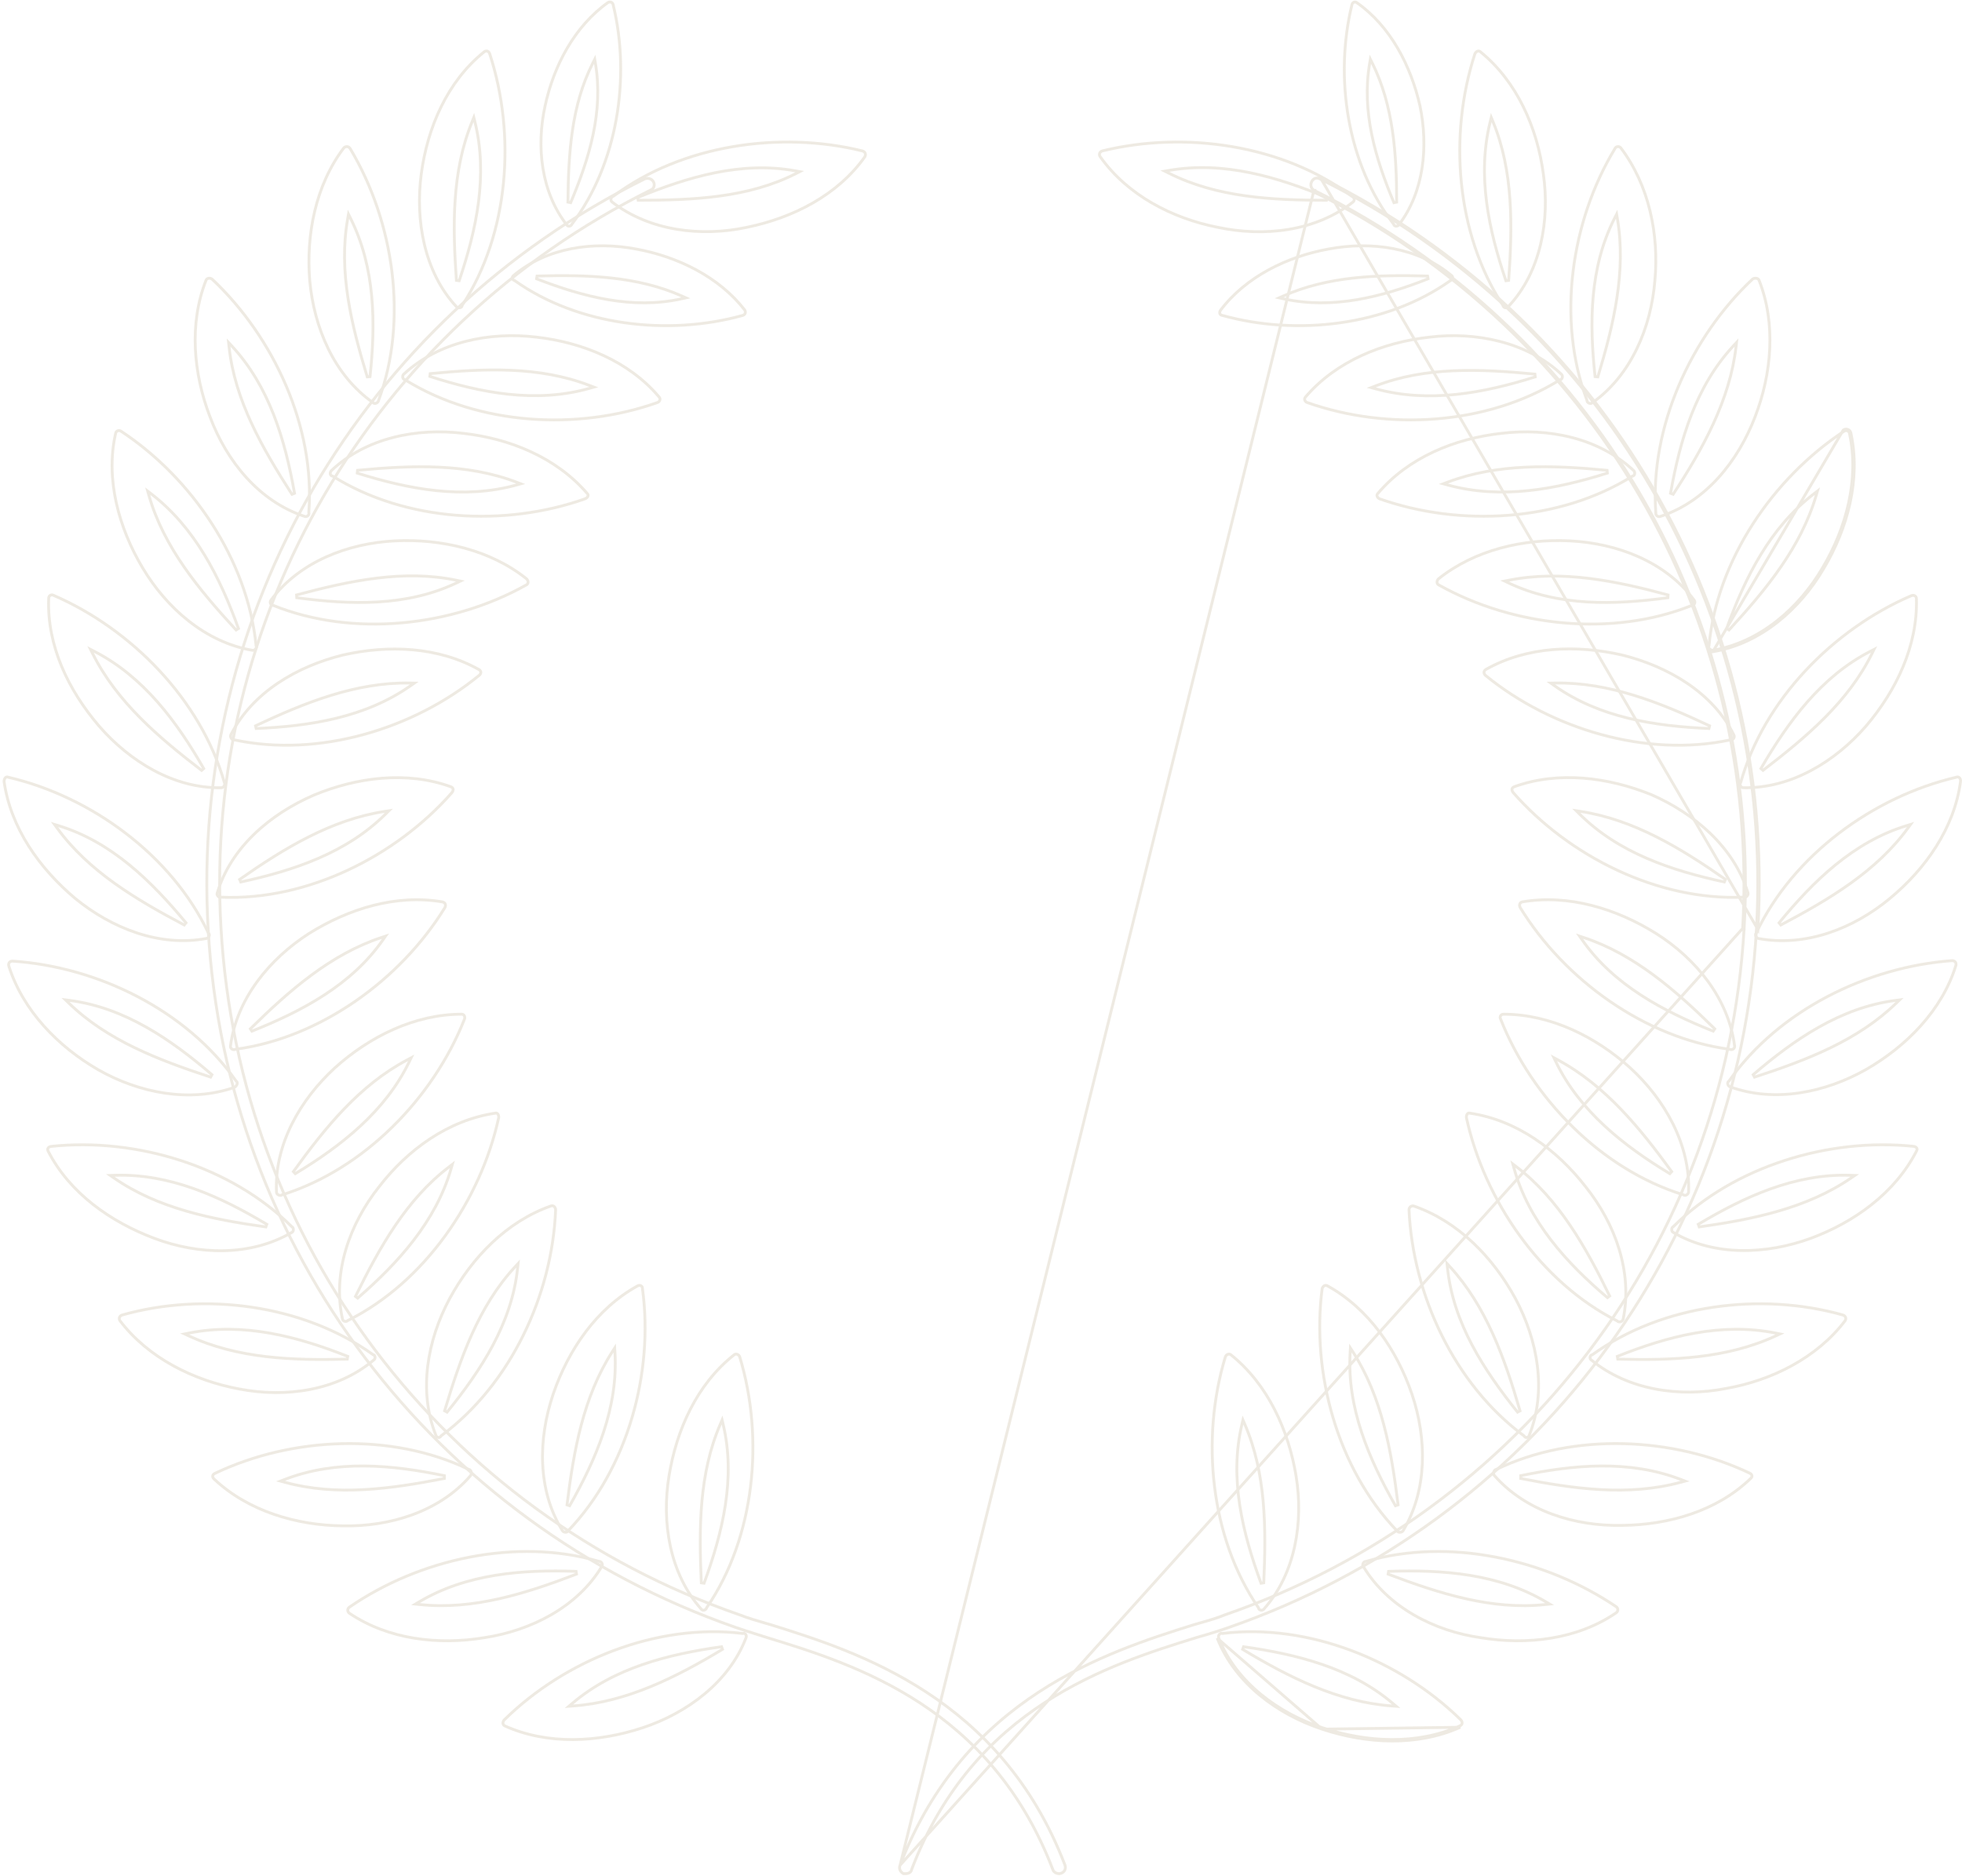 <svg width="689" height="659" viewBox="0 0 689 659" fill="none" xmlns="http://www.w3.org/2000/svg">
<g opacity="0.2">
<path d="M369.767 656.809L369.763 656.798L369.759 656.789C347.999 599.797 300.604 584.762 269.597 575.275C268.428 574.901 267.287 574.541 266.176 574.191C263.323 573.291 260.674 572.456 258.281 571.62C152.296 534.574 79.423 438.39 73.1 326.425L73.1 326.424C66.612 215.464 126.997 112.145 226.479 62.801C227.606 62.392 228.969 62.835 229.5 63.897C230.062 65.019 229.605 66.325 228.605 66.699L228.581 66.708L228.558 66.72C130.539 115.403 71.257 217.108 77.603 325.982C83.948 436.518 155.414 531.052 259.775 567.235C262.662 568.387 265.797 569.292 269.148 570.259C269.695 570.418 270.248 570.577 270.807 570.74C301.142 580.226 351.412 596.146 373.988 655.138C374.403 656.394 373.846 657.587 372.635 657.99L372.601 658.001L372.569 658.017C372.35 658.127 372.121 658.131 371.959 658.131C370.94 658.131 370.013 657.545 369.767 656.809Z" stroke="#AC966D"/>
<path d="M215.311 68.966L215.367 68.943L215.415 68.907C239.445 50.87 273.955 45.89 302.835 53.016C303.356 53.146 303.68 53.458 303.825 53.819C303.969 54.179 303.953 54.635 303.699 55.091C294.126 68.59 278.431 76.523 262.351 79.833L262.346 79.834C246.283 83.306 228.115 81.146 214.928 70.946C214.267 70.388 214.437 69.341 215.311 68.966ZM279.513 60.964L280.83 60.294L279.377 60.027C260.226 56.505 241.444 62.213 223.926 69.375L224.115 70.338C243.28 70.338 262.727 69.512 279.513 60.964Z" stroke="#AC966D"/>
<path d="M191.43 37.156L191.431 37.152C194.411 23.268 201.684 9.263 213.533 0.866C213.916 0.685 214.302 0.669 214.607 0.78C214.907 0.889 215.169 1.133 215.294 1.562C221.594 27.229 216.775 57.687 200.878 78.684L200.841 78.733L200.817 78.789C200.647 79.185 200.314 79.382 199.964 79.426C199.586 79.473 199.288 79.334 199.176 79.185L199.176 79.185L199.169 79.175C189.955 67.512 188.285 51.371 191.43 37.156ZM199.443 70.993L200.404 71.191C206.913 55.695 211.962 39.274 209.103 22.319L208.851 20.821L208.164 22.176C200.606 37.102 199.61 54.017 199.443 70.993Z" stroke="#AC966D"/>
<path d="M171.965 18.874L171.968 18.883L171.97 18.892C181.265 47.397 178.765 82.017 162.359 107.166L162.296 107.263L162.282 107.378C162.233 107.769 161.953 108.015 161.524 108.092C161.078 108.171 160.588 108.036 160.303 107.757C148.945 95.588 145.785 77.291 147.939 61.074C150.095 44.849 157.054 28.675 169.926 18.294L169.932 18.289L169.937 18.285C170.395 17.892 170.834 17.858 171.172 17.98C171.529 18.108 171.839 18.433 171.965 18.874ZM160.279 98.488L161.252 98.612C167.26 80.782 171.466 61.696 166.764 42.748L166.396 41.264L165.816 42.678C158.601 60.27 158.946 79.513 160.279 98.488Z" stroke="#AC966D"/>
<path d="M123.009 52.266L123.009 52.266L123.014 52.274C138.282 77.793 143.415 112.417 132.975 140.546L132.956 140.597L132.949 140.65C132.895 141.022 132.582 141.399 132.151 141.598C131.719 141.797 131.345 141.746 131.13 141.531L131.099 141.501L131.064 141.476C117.222 131.769 110.265 114.956 108.773 98.572C107.449 82.535 110.76 65.052 120.804 51.869C121.195 51.56 121.62 51.456 121.992 51.513C122.372 51.572 122.745 51.805 123.009 52.266ZM128.965 132.378L129.94 132.286C131.944 113.619 131.789 94.029 123.056 76.591L122.382 75.244L122.117 76.726C118.76 95.495 123.464 114.237 128.965 132.378Z" stroke="#AC966D"/>
<path d="M73.74 146.388L73.74 146.387L73.738 146.382C67.939 131.326 66.296 113.664 72.394 98.34C72.72 97.719 73.639 97.503 74.462 98.029C96.187 118.414 110.762 150.208 108.443 179.974L108.436 180.064L108.461 180.151C108.562 180.504 108.42 180.895 108.095 181.173C107.773 181.448 107.347 181.545 106.971 181.384L106.951 181.375L106.931 181.369C90.951 176.105 79.54 161.939 73.74 146.388ZM102.52 173.626L103.433 173.269C100.095 154.439 94.574 135.68 81.305 121.425L80.283 120.327L80.442 121.818C82.456 140.753 92.187 157.485 102.52 173.626Z" stroke="#AC966D"/>
<path d="M223.353 87.472L223.357 87.472C237.928 90.118 252.459 97.217 261.532 108.893C261.785 109.352 261.793 109.765 261.671 110.076C261.547 110.394 261.263 110.668 260.814 110.797C234.601 118.085 203.092 114.431 180.732 98.555L180.662 98.506L180.58 98.482C180.203 98.375 179.991 98.089 179.936 97.757C179.878 97.413 179.998 97.063 180.255 96.857L180.255 96.858L180.266 96.848C192.117 86.823 208.616 84.661 223.353 87.472ZM188.596 96.965L188.43 97.931C204.787 104.264 222.072 108.804 239.39 104.943L240.865 104.614L239.485 103.998C223.705 96.959 206.102 96.466 188.596 96.965Z" stroke="#AC966D"/>
<path d="M230.814 141.411L230.799 141.415L230.784 141.42C202.739 151.361 168.064 149.365 142.373 133.478L142.284 133.423L142.181 133.408C141.861 133.363 141.563 133.071 141.449 132.617C141.338 132.171 141.447 131.722 141.763 131.458L141.774 131.45L141.784 131.44C153.98 120.086 171.817 116.438 188.388 118.423L188.391 118.424C204.475 120.245 220.841 126.863 231.402 139.385L231.416 139.401L231.431 139.416C231.784 139.769 231.838 140.188 231.708 140.563C231.571 140.956 231.234 141.291 230.814 141.411ZM151.063 131.242L150.957 132.215C168.988 138.05 188.273 141.748 207.086 136.381L208.521 135.972L207.129 135.434C189.341 128.564 170.067 129.411 151.063 131.242Z" stroke="#AC966D"/>
<path d="M206.23 173.35L206.243 173.364L206.256 173.378C206.524 173.645 206.578 173.975 206.454 174.304C206.325 174.647 205.989 175.01 205.438 175.217C177.392 185.157 142.554 183.324 116.867 167.274L116.778 167.218L116.673 167.203C116.323 167.154 116.09 166.915 116.005 166.562C115.919 166.206 115.999 165.753 116.303 165.376C128.495 153.713 146.482 150.234 162.712 152.218L162.717 152.219C178.966 154.04 195.335 160.658 206.23 173.35ZM125.556 165.204L125.453 166.178C143.48 171.845 162.764 175.543 181.409 170.344L182.865 169.937L181.454 169.395C164.001 162.693 144.729 163.373 125.556 165.204Z" stroke="#AC966D"/>
<path d="M42.488 151.457L42.49 151.458C67.384 167.863 86.955 196.693 89.938 226.812L89.948 226.904L89.989 226.986C90.118 227.244 90.06 227.611 89.765 227.955C89.474 228.294 89.052 228.482 88.679 228.432C72.202 225.632 58.479 213.607 50.029 199.38L50.029 199.38C41.736 185.47 36.956 168.295 40.586 152.316L40.592 152.292L40.595 152.267C40.708 151.366 41.745 150.962 42.488 151.457ZM82.901 221.276L83.739 220.768C77.229 202.767 68.521 185.349 53.071 173.444L51.87 172.518L52.285 173.977C57.488 192.242 69.9 207.13 82.901 221.276Z" stroke="#AC966D"/>
<path d="M184.754 205.508L184.73 205.518L184.707 205.531C158.654 220.111 123.976 223.913 95.963 212.659L95.873 212.623H95.777C95.458 212.623 95.15 212.395 94.993 211.987C94.838 211.584 94.88 211.117 95.16 210.781L95.169 210.77L95.178 210.759C105.228 197.269 122.233 190.818 138.639 189.991L138.639 189.991C154.878 189.164 172.237 193.135 184.949 203.344C185.336 203.741 185.477 204.209 185.433 204.601C185.39 204.993 185.164 205.332 184.754 205.508ZM104.148 208.979L104.212 209.958C123.065 212.457 142.691 213.141 160.33 204.755L161.671 204.117L160.218 203.814C141.756 199.959 122.817 203.986 104.148 208.979Z" stroke="#AC966D"/>
<path d="M18.708 209.075L18.72 209.081L18.733 209.086C46.285 221.018 70.502 245.874 78.789 274.834L78.802 274.879L78.823 274.921C78.978 275.23 78.944 275.672 78.713 276.067C78.484 276.46 78.127 276.693 77.77 276.693L77.76 276.693C61.123 277.022 45.586 267.477 34.812 255.066C24.029 242.478 16.438 226.787 17.098 210.145L17.098 210.135V210.125C17.098 209.192 18.017 208.729 18.708 209.075ZM70.798 270.6L71.536 269.955C62.189 253.622 50.461 237.707 33.161 228.819L31.801 228.12L32.486 229.488C41.042 246.574 55.628 258.949 70.798 270.6Z" stroke="#AC966D"/>
<path d="M82.381 259.903L82.294 259.884L82.206 259.897C81.868 259.945 81.495 259.757 81.234 259.365C80.977 258.981 80.9 258.5 81.063 258.106C88.644 243.149 104.315 234.063 120.395 230.09C136.315 226.448 153.844 227.123 168.203 235.198C168.653 235.454 168.833 235.805 168.846 236.135C168.86 236.475 168.698 236.874 168.298 237.206C145.23 256.096 111.879 266.19 82.381 259.903ZM89.731 254.947L89.966 255.898C108.825 255.065 128.281 252.065 144.236 240.83L145.488 239.948L143.957 239.921C124.997 239.586 107.07 246.79 89.731 254.947Z" stroke="#AC966D"/>
<path d="M2.901 273.003L2.941 273.02L2.984 273.03C32.024 279.823 60.224 300.372 73.151 327.676L73.189 327.755L73.25 327.816C73.511 328.077 73.576 328.448 73.445 328.811C73.316 329.172 72.992 329.508 72.495 329.637C56.025 332.755 39.177 326.016 26.419 315.594C13.821 305.001 3.751 290.805 1.431 274.506C1.438 273.877 1.652 273.41 1.92 273.156C2.173 272.917 2.503 272.832 2.901 273.003ZM64.702 324.909L65.32 324.147C53.141 309.487 39.227 295.742 20.578 290.038L19.149 289.601L20.028 290.81C31.103 306.057 47.7 315.921 64.702 324.909Z" stroke="#AC966D"/>
<path d="M76.248 313.805L76.251 313.797L76.253 313.789C81.03 297.673 94.885 285.948 110.139 279.325C125.23 273.034 142.761 270.737 158.275 276.339C158.822 276.544 159.043 276.846 159.104 277.136C159.169 277.448 159.078 277.881 158.721 278.388C139.135 300.75 107.781 316.468 77.629 315.145L77.537 315.141L77.45 315.17C77.212 315.249 76.866 315.147 76.562 314.81C76.26 314.475 76.158 314.075 76.248 313.805ZM84.154 308.911L84.547 309.809C103.072 305.81 121.692 299.627 135.465 285.876L136.546 284.797L135.037 285.027C116.412 287.875 99.829 297.922 84.154 308.911Z" stroke="#AC966D"/>
<path d="M82.866 379.656L82.92 379.733L82.998 379.785C83.267 379.964 83.382 380.296 83.269 380.746C83.159 381.187 82.84 381.642 82.397 381.909C66.582 387.483 48.754 383.871 34.52 375.773C20.432 367.665 8.039 354.944 3.083 339.292C2.954 338.761 3.064 338.35 3.284 338.076C3.505 337.8 3.887 337.602 4.42 337.598C34.289 339.591 65.467 354.84 82.866 379.656ZM73.951 378.346L74.433 377.492C60.082 365.162 43.821 353.93 24.502 351.414L23.012 351.22L24.088 352.268C37.68 365.504 55.784 372.356 73.951 378.346Z" stroke="#AC966D"/>
<path d="M80.933 367.468L80.933 367.468L80.934 367.462C83.076 350.845 94.621 336.814 108.541 327.879C122.305 319.27 139.009 314 155.347 316.797C155.95 316.933 156.25 317.246 156.37 317.578C156.496 317.929 156.455 318.397 156.181 318.88C140.58 344.229 112.37 364.595 82.705 368.566L82.638 368.575L82.575 368.602C82.175 368.773 81.735 368.694 81.398 368.449C81.059 368.203 80.881 367.833 80.933 367.468ZM87.921 361.383L88.457 362.204C105.979 355.206 123.431 346.008 134.52 330.072L135.375 328.843L133.953 329.311C116.165 335.176 101.593 347.899 87.921 361.383Z" stroke="#AC966D"/>
<path d="M102.546 432.859L102.531 432.866L102.517 432.874C87.85 441.431 69.68 440.79 54.274 435.001C38.851 429.206 24.476 419.126 16.882 404.303C16.694 403.855 16.747 403.5 16.91 403.248C17.081 402.985 17.43 402.752 17.986 402.682C47.857 399.535 81.202 409.649 102.416 430.831L102.473 430.888L102.546 430.924C102.818 431.06 103.019 431.423 103.019 431.891C103.019 432.36 102.818 432.723 102.546 432.859ZM93.366 430.972L93.691 430.047C77.504 420.383 59.731 412.165 40.247 412.836L38.743 412.887L39.979 413.746C55.419 424.47 74.359 428.308 93.366 430.972Z" stroke="#AC966D"/>
<path d="M97.102 418.821V418.808L97.101 418.796C96.277 402.02 105.506 386.178 117.606 375.089C129.71 364.163 145.597 356.247 162.107 356.247C162.58 356.247 162.876 356.47 163.043 356.777C163.221 357.103 163.257 357.535 163.137 357.907C152.181 385.738 127.788 410.74 99.12 419.675L99.051 419.696L98.991 419.736C98.683 419.941 98.216 419.942 97.783 419.725C97.347 419.508 97.102 419.152 97.102 418.821ZM103.03 411.538L103.694 412.259C119.72 402.591 135.324 390.38 143.723 372.939L144.382 371.569L143.038 372.28C126.259 381.159 114.2 396.057 103.03 411.538Z" stroke="#AC966D"/>
<path d="M84.027 487.895L84.023 487.895C67.945 484.916 52.071 476.978 42.165 463.959C41.849 463.515 41.833 463.072 41.976 462.714C42.125 462.343 42.459 462.033 42.899 461.907C71.607 453.789 106.282 458.104 130.978 475.812L131.073 475.88L131.187 475.899C131.38 475.931 131.623 476.164 131.692 476.623C131.756 477.061 131.615 477.46 131.326 477.652L131.302 477.668L131.28 477.686C118.428 488.544 100.262 491.038 84.027 487.895ZM121.948 477.403L122.119 476.438C104.425 469.438 85.478 464.402 66.332 468.258L64.839 468.559L66.22 469.202C83.502 477.243 102.773 477.902 121.948 477.403Z" stroke="#AC966D"/>
<path d="M173.856 391.018L173.888 391.013L173.919 391.004C174.289 390.899 174.588 391.019 174.808 391.294C175.041 391.584 175.185 392.059 175.122 392.604C168.809 421.596 149.06 450.403 122.221 463.801L122.148 463.837L122.091 463.895C121.835 464.15 121.417 464.229 121.008 464.103C120.599 463.978 120.321 463.688 120.272 463.346L120.27 463.327L120.266 463.309C116.641 446.857 122.898 429.7 133.17 416.797L133.17 416.797L133.174 416.79C143.12 403.881 157.349 393.49 173.856 391.018ZM124.829 455.374L125.606 455.972C139.795 443.638 153.053 429.081 158.428 410.466L158.847 409.012L157.644 409.93C142.708 421.324 133.331 438.064 124.829 455.374Z" stroke="#AC966D"/>
<path d="M75.614 517.469L75.634 517.461L75.653 517.452C102.537 504.694 137.38 503.046 164.563 516.12L164.632 516.153L164.709 516.164C165.026 516.209 165.329 516.498 165.464 516.988C165.597 517.469 165.518 517.996 165.231 518.342C154.357 531.006 136.857 536.303 120.452 535.972L120.447 535.972C104.202 535.806 87.171 530.841 75.121 519.471C74.726 519.075 74.639 518.667 74.716 518.345C74.795 518.017 75.071 517.672 75.614 517.469ZM156.041 519.322L156.047 518.342C137.521 514.509 118.067 512.653 99.926 519.696L98.516 520.244L99.975 520.645C118.266 525.671 137.204 522.984 156.041 519.322Z" stroke="#AC966D"/>
<path d="M193.448 423.621L193.448 423.621L193.457 423.617C193.94 423.436 194.329 423.555 194.615 423.812C194.918 424.084 195.113 424.524 195.116 424.97C193.951 454.792 179.343 486.258 154.982 504.294L154.897 504.356L154.845 504.447C154.625 504.831 154.256 504.964 153.897 504.909C153.523 504.851 153.199 504.597 153.093 504.225L153.086 504.2L153.076 504.177C146.815 488.547 150.097 470.732 157.886 456.171C165.68 441.767 177.93 429.06 193.448 423.621ZM156.134 495.565L157.001 496.023C169.015 481.196 179.763 464.791 181.779 445.334L181.933 443.847L180.915 444.943C167.993 458.85 161.633 477.261 156.134 495.565Z" stroke="#AC966D"/>
<path d="M122.718 564.517L122.718 564.517L122.724 564.513C147.29 547.609 181.306 539.999 210.308 548.438L210.377 548.458H210.448C210.807 548.458 211.158 548.692 211.363 549.07C211.567 549.445 211.573 549.865 211.366 550.176L211.359 550.187L211.352 550.197C202.785 564.509 186.442 572.774 170.037 575.256L170.037 575.256L170.03 575.257C153.95 577.905 136.424 575.911 122.726 566.685C121.87 566.07 121.99 565.001 122.718 564.517ZM202.459 552.918L202.298 551.951C183.438 551.285 163.816 552.778 147.187 562.672L145.898 563.44L147.39 563.599C166.187 565.61 184.621 559.743 202.459 552.918Z" stroke="#AC966D"/>
<path d="M225.617 452.598V452.631L225.621 452.665C229.604 482.157 220.47 515.782 199.587 537.627L199.535 537.681L199.501 537.748C199.358 538.033 199.024 538.221 198.594 538.221C198.169 538.221 197.76 538.033 197.534 537.701C188.643 523.391 188.952 505.423 194.254 489.704C199.561 474.141 209.497 459.615 223.858 451.704L223.858 451.704L223.864 451.701C224.311 451.446 224.756 451.461 225.073 451.627C225.383 451.788 225.617 452.114 225.617 452.598ZM199.118 528.592L200.05 528.899C209.396 512.402 217.124 494.489 215.948 475.035L215.856 473.508L215.029 474.794C204.794 490.708 201.452 509.616 199.118 528.592Z" stroke="#AC966D"/>
<path d="M177.322 606.256L177.322 606.256L177.314 606.252C176.904 606.077 176.678 605.737 176.635 605.346C176.59 604.948 176.735 604.472 177.136 604.071C198.379 583.193 230.734 570.117 260.73 573.757L260.831 573.769L260.928 573.742C261.278 573.642 261.619 573.78 261.852 574.084C262.086 574.392 262.17 574.826 261.998 575.227L261.994 575.237L261.99 575.247C256.06 590.871 241.208 601.773 225.631 606.902C210.04 612.036 192.342 613.012 177.322 606.256ZM253.714 579.348L253.386 578.424C234.697 581.09 215.742 585.765 200.962 598.343L199.801 599.331L201.321 599.222C220.115 597.882 237.369 589.173 253.714 579.348Z" stroke="#AC966D"/>
<path d="M259.8 476.705L259.8 476.705L259.802 476.712C268.433 505.215 265.103 540.002 248.201 564.655L248.155 564.722L248.133 564.8C248.022 565.186 247.681 565.483 247.276 565.573C246.889 565.658 246.475 565.549 246.186 565.146L246.171 565.125L246.155 565.106C235.117 552.604 232.288 534.633 234.939 518.42C237.592 502.196 244.712 486.192 257.906 475.809C258.554 475.393 259.538 475.787 259.8 476.705ZM246.28 555.972L247.25 556.122C253.758 538.293 258.469 519.204 253.933 500.249L253.584 498.791L252.988 500.167C245.437 517.591 245.447 536.835 246.28 555.972Z" stroke="#AC966D"/>
<path d="M316.087 655.159L316.081 655.171C315.567 656.325 316.149 657.528 317.247 658.129H317.248H317.25H317.252H317.254H317.256H317.258H317.261H317.263H317.265H317.267H317.269H317.271H317.274H317.276H317.278H317.28H317.282H317.284H317.287H317.289H317.291H317.293H317.295H317.298H317.3H317.302H317.304H317.306H317.309H317.311H317.313H317.315H317.317H317.32H317.322H317.324H317.326H317.328H317.331H317.333H317.335H317.337H317.34H317.342H317.344H317.346H317.348H317.351H317.353H317.355H317.357H317.36H317.362H317.364H317.366H317.369H317.371H317.373H317.375H317.378H317.38H317.382H317.384H317.387H317.389H317.391H317.393H317.396H317.398H317.4H317.402H317.405H317.407H317.409H317.411H317.414H317.416H317.418H317.421H317.423H317.425H317.427H317.43H317.432H317.434H317.436H317.439H317.441H317.443H317.445H317.448H317.45H317.452H317.455H317.457H317.459H317.461H317.464H317.466H317.468H317.471H317.473H317.475H317.477H317.48H317.482H317.484H317.486H317.489H317.491H317.493H317.496H317.498H317.5H317.502H317.505H317.507H317.509H317.512H317.514H317.516H317.518H317.521H317.523H317.525H317.527H317.53H317.532H317.534H317.537H317.539H317.541H317.543H317.546H317.548H317.55H317.553H317.555H317.557H317.559H317.562H317.564H317.566H317.568H317.571H317.573H317.575H317.577H317.58H317.582H317.584H317.587H317.589H317.591H317.593H317.596H317.598H317.6H317.602H317.605H317.607H317.609H317.611H317.614H317.616H317.618H317.62H317.623H317.625H317.627H317.629H317.632H317.634H317.636H317.638H317.64H317.643H317.645H317.647H317.649H317.652H317.654H317.656H317.658H317.66H317.663H317.665H317.667H317.669H317.672H317.674H317.676H317.678H317.68H317.683H317.685H317.687H317.689H317.691H317.694H317.696H317.698H317.7H317.702H317.705H317.707H317.709H317.711H317.713H317.715H317.718H317.72H317.722H317.724H317.726H317.728H317.731H317.733H317.735H317.737H317.739H317.741H317.743H317.746H317.748H317.75H317.752H317.754H317.756H317.758H317.76H317.763H317.765H317.767H317.769H317.771H317.773H317.775H317.777H317.779H317.782H317.784H317.786H317.788H317.79H317.792H317.794H317.796H317.798H317.8H317.802H317.804H317.806H317.808H317.811H317.813H317.815H317.817H317.819H317.821H317.823H317.825H317.827H317.829H317.831H317.833H317.835H317.837H317.839H317.841H317.843H317.845H317.847H317.849H317.851H317.853H317.855H317.857H317.859H317.861H317.863H317.865H317.867H317.868H317.87H317.872H317.874H317.876H317.878H317.88H317.882H317.884H317.886H317.888H317.89H317.892H317.893H317.895H317.897H317.899H317.901H317.903H317.905H317.907H317.908H317.91H317.912H317.914H317.916H317.918H317.92H317.921H317.923H317.925H317.927H317.929H317.931H317.932H317.934H317.936H317.938H317.939H317.941H317.943H317.945H317.947H317.948H317.95H317.952H317.954H317.955H317.957H317.959H317.961H317.962H317.964H317.966H317.967H317.969H317.971H317.973H317.974H317.976H317.978H317.979H317.981H317.983H317.984H317.986H317.988H317.989H317.991H317.992H317.994H317.996H317.997H317.999H318.001H318.002H318.004H318.005H318.007H318.008H318.01H318.012H318.013H318.015H318.016H318.018H318.019H318.021H318.022H318.024H318.025H318.027H318.028H318.03H318.031H318.033H318.034H318.036H318.037H318.039H318.04H318.042H318.043H318.045H318.046H318.047H318.049H318.05H318.052H318.053H318.054H318.056H318.057H318.059H318.06H318.061H318.063H318.064H318.065H318.067H318.068H318.069H318.071H318.072H318.073H318.074H318.076H318.077H318.078H318.08H318.081H318.082H318.083H318.085H318.086H318.087H318.088H318.089H318.091H318.092H318.093H318.094H318.095H318.097H318.098H318.099H318.1H318.101H318.102H318.103H318.105H318.106H318.107H318.108H318.109H318.11H318.111H318.112H318.113H318.114H318.115H318.116H318.118H318.119H318.12H318.121H318.122H318.123H318.124H318.125C319.152 658.129 320.012 657.551 320.13 656.727L320.138 656.672L320.158 656.62C341.919 599.628 389.315 584.759 420.485 575.107L420.498 575.103C424.655 573.941 428.312 572.779 431.636 571.617L431.8 572.089L431.636 571.617C537.788 534.572 610.494 438.388 616.816 326.422L616.817 326.421C623.305 215.453 563.077 112.126 463.415 62.787L463.413 62.786C462.861 62.511 462.295 62.484 461.808 62.663C461.322 62.841 460.877 63.236 460.593 63.874L460.588 63.884L460.583 63.894C460.033 64.994 460.455 66.349 461.525 66.884M316.087 655.159L461.303 67.332M316.087 655.159L316.091 655.146C338.666 596.145 388.941 580.224 419.111 570.737C419.843 570.524 420.571 570.316 421.292 570.11C424.483 569.199 427.538 568.326 430.146 567.231C534.504 531.047 606.136 436.515 612.481 326.146M316.087 655.159L611.982 326.118M461.525 66.884C461.525 66.884 461.525 66.884 461.525 66.883L461.303 67.332M461.525 66.884C461.526 66.884 461.526 66.884 461.526 66.884L461.303 67.332M461.525 66.884C559.545 115.401 618.827 217.106 612.481 326.146M461.303 67.332C559.144 115.76 618.316 217.278 611.982 326.118M612.481 326.146L611.982 326.118M612.481 326.146C612.481 326.147 612.481 326.147 612.481 326.147L611.982 326.118M463.636 62.339C563.478 111.766 623.816 215.281 617.316 326.451L463.636 62.339Z" stroke="#AC966D"/>
<path d="M386.375 55.07L386.375 55.07L386.374 55.068C386.055 54.623 386.037 54.178 386.181 53.819C386.329 53.45 386.66 53.14 387.096 53.013C416.141 45.891 450.647 50.872 474.674 68.907L474.722 68.943L474.778 68.966C475.653 69.341 475.823 70.39 475.159 70.948C461.977 81.309 443.811 83.307 427.575 79.834L427.575 79.834L427.567 79.832C411.654 76.687 395.949 68.584 386.375 55.07ZM465.807 70.338L465.998 69.376C448.644 62.212 429.865 56.506 410.55 59.859L409.061 60.118L410.411 60.798C427.361 69.344 446.637 70.338 465.807 70.338Z" stroke="#AC966D"/>
<path d="M489.45 78.848L489.424 78.756L489.365 78.68C473.139 57.686 468.485 27.231 474.785 1.562C475.025 0.74 475.804 0.53 476.364 0.856C488.385 9.248 495.499 23.256 498.648 37.154C501.626 51.366 500.124 67.492 491.096 79.15C490.881 79.35 490.511 79.47 490.156 79.426C489.815 79.383 489.551 79.202 489.45 78.848ZM481.917 22.18L481.232 20.798L480.976 22.319C478.118 39.272 482.998 55.691 489.508 71.191L490.469 70.998C490.469 54.013 489.306 37.103 481.917 22.18Z" stroke="#AC966D"/>
<path d="M527.793 107.318L527.772 107.237L527.726 107.166C511.324 82.022 508.656 47.413 517.941 18.914C518.147 18.449 518.506 18.111 518.872 17.98C519.214 17.857 519.593 17.898 519.954 18.258L519.971 18.276L519.991 18.292C532.7 28.675 539.825 44.852 541.98 61.074L541.981 61.079C544.301 77.295 541.139 95.594 529.611 107.761L529.597 107.776L529.584 107.793C529.389 108.037 529.007 108.169 528.61 108.093C528.235 108.021 527.906 107.772 527.793 107.318ZM524.269 42.677L523.688 41.273L523.322 42.748C518.619 61.696 522.825 80.782 528.834 98.612L529.806 98.488C531.14 79.514 531.486 60.103 524.269 42.677Z" stroke="#AC966D"/>
<path d="M557.308 140.72V140.629L557.276 140.544C546.67 112.415 551.637 77.792 567.07 52.276L567.088 52.247L567.102 52.215C567.441 51.425 568.482 51.261 569.1 51.85C579.157 65.038 582.636 82.531 581.146 98.569L581.146 98.569L581.145 98.575C579.819 114.956 572.863 131.77 559.186 141.478L559.17 141.489L559.155 141.501C558.839 141.764 558.388 141.788 557.976 141.598C557.555 141.403 557.308 141.052 557.308 140.72ZM567.969 76.73L567.714 75.247L567.03 76.587C558.128 94.029 558.142 113.623 560.145 132.286L561.12 132.378C566.622 114.233 571.157 95.328 567.969 76.73Z" stroke="#AC966D"/>
<path d="M581.47 180.261L581.48 180.202L581.475 180.143C579.322 150.206 593.733 118.412 615.456 98.028C615.843 97.783 616.327 97.689 616.761 97.754C617.197 97.818 617.528 98.031 617.691 98.34C623.788 113.663 622.146 131.326 616.346 146.382L616.346 146.382C610.378 161.941 599.131 176.105 583.154 181.368L583.144 181.371L583.135 181.375C582.65 181.556 582.209 181.437 581.895 181.184C581.565 180.916 581.423 180.544 581.47 180.261ZM609.642 121.822L609.818 120.308L608.78 121.424C595.51 135.679 589.989 154.438 586.651 173.268L587.563 173.628C598.069 157.477 607.461 140.585 609.642 121.822Z" stroke="#AC966D"/>
<path d="M509.483 98.489L509.413 98.512L509.352 98.555C486.991 114.432 455.482 118.085 429.269 110.796L429.237 110.788L429.205 110.783C428.784 110.723 428.525 110.497 428.41 110.215C428.293 109.93 428.297 109.52 428.554 109.056C437.46 97.218 451.987 90.118 466.56 87.473L466.564 87.472C481.469 84.661 497.967 86.824 509.818 96.848L509.818 96.849L509.829 96.857C510.064 97.045 510.165 97.375 510.089 97.737C510.013 98.102 509.779 98.39 509.483 98.489ZM450.599 103.998L449.219 104.614L450.694 104.943C468.012 108.804 485.463 104.265 501.491 97.93L501.322 96.965C483.981 96.466 466.379 96.959 450.599 103.998Z" stroke="#AC966D"/>
<path d="M547.903 133.408L547.799 133.423L547.71 133.478C522.02 149.365 487.344 151.362 459.132 141.42L459.118 141.415L459.103 141.411C458.682 141.291 458.345 140.956 458.209 140.563C458.079 140.188 458.132 139.769 458.486 139.416L458.499 139.402L458.512 139.388C469.24 126.864 485.607 120.245 502.024 118.424L502.031 118.423C518.101 116.438 536.269 120.087 548.297 131.438L548.308 131.448L548.32 131.458C548.637 131.722 548.746 132.171 548.634 132.617C548.52 133.071 548.223 133.363 547.903 133.408ZM482.953 135.601L481.55 136.148L483.001 136.549C501.812 141.747 521.095 138.05 539.122 132.383L539.02 131.408C519.85 129.578 500.575 128.73 482.953 135.601Z" stroke="#AC966D"/>
<path d="M573.398 167.205L573.299 167.222L573.215 167.274C547.532 183.322 512.7 185.157 484.488 175.221C484.033 175.022 483.73 174.671 483.613 174.322C483.5 173.982 483.557 173.646 483.826 173.378L483.841 173.363L483.854 173.347C494.582 160.658 510.949 154.04 527.198 152.219L527.203 152.218C543.597 150.234 561.42 153.712 573.78 165.377C574.066 165.735 574.123 166.175 574.019 166.544C573.911 166.932 573.656 167.162 573.398 167.205ZM508.297 169.395L506.865 169.939L508.342 170.344C527.319 175.542 546.434 171.845 564.462 166.178L564.36 165.204C545.353 163.372 525.915 162.693 508.297 169.395Z" stroke="#AC966D"/>
<path d="M600.098 226.986L600.14 226.902L600.149 226.809C602.966 196.694 622.701 167.864 647.597 151.458L647.599 151.457C648.343 150.961 649.38 151.366 649.492 152.267L649.495 152.289L649.5 152.311C652.966 168.295 648.348 185.474 640.058 199.379L640.056 199.384C631.78 213.596 618.074 225.614 601.446 228.425C601.031 228.413 600.596 228.196 600.314 227.884C600.025 227.562 599.971 227.24 600.098 226.986ZM649.989 152.205C649.822 150.874 648.322 150.375 647.322 151.04L601.485 228.926C618.319 226.097 632.154 213.948 640.488 199.635C648.822 185.656 653.489 168.348 649.989 152.205ZM637.801 173.981L638.235 172.505L637.016 173.444C621.566 185.349 612.858 202.767 606.348 220.767L607.187 221.276C620.19 207.127 632.431 192.242 637.801 173.981Z" stroke="#AC966D"/>
<path d="M594.311 212.623H594.215L594.125 212.659C566.113 223.913 531.435 220.111 505.382 205.531L505.359 205.518L505.334 205.508C504.924 205.332 504.699 204.993 504.655 204.601C504.612 204.209 504.752 203.741 505.139 203.344C517.852 193.135 535.045 189.164 551.282 189.991L551.283 189.991C567.856 190.818 584.86 197.27 594.911 210.759L594.919 210.77L594.928 210.781C595.208 211.117 595.25 211.584 595.095 211.987C594.938 212.395 594.63 212.623 594.311 212.623ZM529.875 203.813L528.398 204.108L529.758 204.755C547.397 213.141 567.023 212.457 585.71 209.958L585.774 208.979C567.266 203.985 548.333 200.127 529.875 203.813Z" stroke="#AC966D"/>
<path d="M611.233 274.97L611.277 274.904L611.299 274.827C619.419 245.87 643.801 221.014 671.186 209.249C671.633 209.058 672.094 209.097 672.431 209.287C672.757 209.471 672.989 209.807 672.989 210.287V210.295L672.989 210.302C673.484 226.782 665.89 242.641 655.275 255.061C644.502 267.472 628.965 277.018 612.16 276.689L612.16 276.689H612.151C611.792 276.689 611.441 276.454 611.236 276.077C611.032 275.701 611.025 275.281 611.233 274.97ZM657.437 229.48L658.102 228.125L656.759 228.814C639.458 237.703 627.897 253.62 618.386 269.947L619.122 270.596C634.289 258.947 649.046 246.57 657.437 229.48Z" stroke="#AC966D"/>
<path d="M607.707 259.897L607.623 259.887L607.54 259.905C578.216 266.19 544.709 256.103 521.641 237.223C521.301 236.877 521.138 236.504 521.138 236.179C521.138 235.874 521.28 235.522 521.741 235.186C536.26 226.96 553.777 226.451 569.692 230.092C585.615 234.067 601.454 243.158 608.864 258.119L608.87 258.133L608.878 258.146C609.339 258.951 608.633 260.013 607.707 259.897ZM546.131 239.923L544.613 239.95L545.85 240.83C561.64 252.067 581.097 255.067 600.122 255.9L600.357 254.949C583.018 246.792 565.091 239.588 546.131 239.923Z" stroke="#AC966D"/>
<path d="M616.702 327.775L616.738 327.729L616.763 327.676C629.691 300.371 657.891 279.823 686.931 273.03L686.974 273.02L687.014 273.003C687.413 272.832 687.79 272.916 688.066 273.165C688.348 273.418 688.554 273.874 688.488 274.48C686.341 290.791 676.266 305.163 663.663 315.594L663.663 315.594C650.911 326.176 634.067 332.754 617.428 329.638C617.033 329.518 616.734 329.198 616.594 328.811C616.45 328.413 616.502 328.023 616.702 327.775ZM670.054 290.81L670.932 289.601L669.503 290.038C650.855 295.741 636.775 309.486 624.759 324.15L625.379 324.909C642.381 315.921 658.978 306.057 670.054 290.81Z" stroke="#AC966D"/>
<path d="M612.451 315.153L612.372 315.131L612.291 315.135C582.14 316.458 550.953 300.74 531.366 278.378C531.009 277.871 530.919 277.438 530.984 277.126C531.044 276.835 531.266 276.534 531.813 276.328C547.326 270.727 564.857 273.023 579.949 279.149C595.034 285.771 608.89 297.495 613.834 313.612C613.941 313.993 613.81 314.442 613.505 314.778C613.201 315.114 612.804 315.254 612.451 315.153ZM555.051 285.017L553.541 284.787L554.622 285.865C568.395 299.617 587.016 305.8 605.541 309.799L605.933 308.901C590.258 297.912 573.675 287.865 555.051 285.017Z" stroke="#AC966D"/>
<path d="M607.095 379.789L607.173 379.736L607.227 379.659C624.625 354.843 655.803 339.594 685.508 337.435C686.04 337.439 686.421 337.637 686.642 337.913C686.862 338.187 686.972 338.599 686.842 339.131C682.054 354.778 669.498 367.499 655.406 375.61C641.159 383.715 623.32 387.489 607.503 381.737C607.097 381.558 606.823 381.171 606.747 380.758C606.67 380.344 606.799 379.985 607.095 379.789ZM666.005 352.271L667.081 351.223L665.591 351.417C646.272 353.933 630.011 365.166 615.659 377.495L616.14 378.35C634.476 372.358 652.413 365.507 666.005 352.271Z" stroke="#AC966D"/>
<path d="M607.509 368.602L607.446 368.575L607.379 368.566C577.714 364.595 549.504 344.229 533.903 318.88C533.629 318.398 533.583 317.922 533.699 317.561C533.809 317.22 534.079 316.925 534.577 316.795C550.915 314.001 567.783 319.272 581.545 327.88C595.461 336.647 607.008 350.677 609.15 367.461L609.151 367.468C609.203 367.832 609.025 368.203 608.685 368.449C608.349 368.694 607.909 368.773 607.509 368.602ZM556.131 329.311L554.709 328.842L555.564 330.072C566.653 346.008 584.105 355.206 601.626 362.204L602.163 361.383C588.491 347.899 573.919 335.176 556.131 329.311Z" stroke="#AC966D"/>
<path d="M587.533 430.923L587.606 430.887L587.663 430.829C608.876 409.649 642.385 399.535 672.088 402.68C672.554 402.749 672.909 402.977 673.085 403.247C673.246 403.494 673.297 403.833 673.049 404.265L673.044 404.275L673.038 404.286C665.445 419.119 651.064 429.369 635.808 434.999C620.394 440.625 602.06 441.427 587.564 432.874L587.549 432.865L587.533 432.857C587.261 432.721 587.06 432.358 587.06 431.89C587.06 431.422 587.261 431.059 587.533 430.923ZM650.098 413.746L651.349 412.887L649.832 412.834C630.348 412.163 612.575 420.382 596.387 430.046L596.714 430.971C615.555 428.307 634.493 424.469 650.098 413.746Z" stroke="#AC966D"/>
<path d="M591.298 419.761L591.224 419.702L591.134 419.674C562.295 410.738 537.899 385.73 526.946 357.894L526.938 357.873L526.928 357.853C526.583 357.165 527.043 356.247 527.981 356.247C544.491 356.247 560.377 364.163 572.481 375.089C584.571 386.168 593.635 402.001 592.987 418.773C592.923 419.159 592.632 419.525 592.248 419.733C591.85 419.948 591.5 419.923 591.298 419.761ZM547.053 372.282L545.696 371.55L546.365 372.939C554.763 390.38 570.367 402.591 586.394 412.259L587.056 411.536C575.886 396.223 563.829 381.327 547.053 372.282Z" stroke="#AC966D"/>
<path d="M559.046 475.9L559.168 475.883L559.268 475.811C583.797 458.105 618.471 453.788 647.179 461.907C647.619 462.033 647.953 462.343 648.102 462.714C648.245 463.072 648.228 463.515 647.913 463.959C638.006 476.978 622.134 484.915 606.059 487.727L606.059 487.727L606.05 487.729C589.984 490.871 571.814 488.379 558.792 477.682L558.773 477.666L558.752 477.652C558.464 477.46 558.325 477.065 558.404 476.641C558.483 476.215 558.741 475.944 559.046 475.9ZM623.691 469.202L625.072 468.559L623.579 468.258C604.433 464.401 585.486 469.438 567.957 476.439L568.129 477.403C587.138 477.902 606.409 477.243 623.691 469.202Z" stroke="#AC966D"/>
<path d="M567.998 464.061L567.941 464.005L567.87 463.969C541.029 450.404 521.279 421.596 514.967 392.604C514.904 392.059 515.048 391.584 515.28 391.294C515.501 391.019 515.799 390.899 516.17 391.004L516.201 391.013L516.233 391.018C532.737 393.49 546.8 403.879 556.915 416.958L556.915 416.958L556.919 416.963C567.187 429.861 573.445 446.846 569.993 463.461C569.878 463.837 569.537 464.141 569.107 464.268C568.67 464.398 568.252 464.315 567.998 464.061ZM532.445 409.764L531.262 408.862L531.66 410.295C536.867 429.08 550.128 443.64 564.488 455.809L565.261 455.209C556.924 438.063 547.381 421.158 532.445 409.764Z" stroke="#AC966D"/>
<path d="M525.375 516.164L525.452 516.153L525.521 516.12C552.703 503.046 587.547 504.694 614.431 517.452L614.44 517.456L614.449 517.46C614.901 517.654 615.151 517.989 615.218 518.309C615.282 518.616 615.192 518.974 614.825 519.279L614.811 519.291L614.797 519.305C602.917 530.837 585.889 535.64 569.636 535.805L569.632 535.806C553.065 536.136 535.731 530.842 524.689 518.179C524.502 517.937 524.437 517.471 524.593 516.987C524.749 516.503 525.055 516.21 525.375 516.164ZM590.275 520.645L591.747 520.244L590.323 519.696C572.017 512.653 552.564 514.509 534.037 518.342L534.042 519.322C552.715 522.984 571.818 525.671 590.275 520.645Z" stroke="#AC966D"/>
<path d="M535.246 504.454L535.194 504.363L535.109 504.3C510.748 486.264 496.14 454.799 494.809 424.975C494.814 424.102 495.539 423.407 496.501 423.635C512.173 429.079 524.415 441.78 532.204 456.177C539.994 470.738 543.276 488.553 537.015 504.183L537.005 504.207L536.998 504.232C536.892 504.604 536.568 504.858 536.194 504.915C535.835 504.97 535.466 504.837 535.246 504.454ZM509.178 444.951L508.157 443.837L508.312 445.341C510.328 464.797 521.076 481.202 532.921 496.027L533.792 495.575C528.457 477.265 521.931 458.857 509.178 444.951Z" stroke="#AC966D"/>
<path d="M479.642 548.461H479.713L479.782 548.441C508.784 540.002 542.801 547.611 567.535 564.351L567.539 564.353C568.267 564.838 568.387 565.908 567.529 566.523C553.832 575.913 536.141 577.908 520.06 575.26L520.06 575.26L520.048 575.258C503.65 572.943 487.306 564.514 478.737 550.2L478.731 550.19L478.724 550.179C478.517 549.868 478.523 549.448 478.727 549.073C478.932 548.695 479.283 548.461 479.642 548.461ZM542.7 563.602L544.192 563.443L542.903 562.675C526.274 552.781 506.651 551.288 487.625 551.954L487.465 552.922C505.469 559.746 523.903 565.613 542.7 563.602Z" stroke="#AC966D"/>
<path d="M490.586 537.748L490.553 537.681L490.501 537.627C469.624 515.79 460.489 482.179 464.296 452.692C464.437 452.152 464.732 451.795 465.056 451.627C465.372 451.462 465.775 451.445 466.223 451.701L466.223 451.701L466.229 451.704C480.59 459.615 490.526 474.14 495.833 489.704C501.134 505.416 501.281 523.389 492.718 537.704C492.5 538.021 492.06 538.221 491.577 538.221C491.082 538.221 490.721 538.017 490.586 537.748ZM475.059 474.794L474.231 473.508L474.139 475.034C472.963 494.489 480.692 512.402 490.038 528.899L490.969 528.591C488.635 509.616 485.293 490.708 475.059 474.794Z" stroke="#AC966D"/>
<path d="M464.301 607.377C448.633 602.218 433.632 591.234 427.464 575.424L464.301 607.377ZM464.301 607.377C479.802 612.536 497.637 613.535 512.805 606.712L464.301 607.377ZM429.161 573.742L429.258 573.769L429.358 573.757C459.354 570.117 491.71 583.193 512.953 604.071C513.354 604.473 513.492 604.942 513.435 605.328C513.38 605.7 513.135 606.054 512.629 606.243L512.614 606.249L512.6 606.256C497.58 613.012 479.881 612.036 464.459 606.903L464.457 606.902C448.889 601.776 434.042 590.882 427.939 575.266C427.832 574.863 427.948 574.415 428.207 574.096C428.466 573.777 428.813 573.642 429.161 573.742ZM488.767 599.222L490.288 599.331L489.127 598.343C474.346 585.765 455.391 581.09 436.702 578.424L436.374 579.348C452.719 589.173 469.974 597.882 488.767 599.222Z" stroke="#AC966D"/>
<path d="M441.962 564.867L441.946 564.751L441.88 564.655C424.977 540.002 421.648 505.215 430.278 476.712L430.278 476.712L430.281 476.705C430.543 475.788 431.525 475.394 432.174 475.808C445.204 486.193 452.49 502.366 455.142 518.421C457.793 534.467 454.964 552.605 443.926 565.106L443.909 565.125L443.894 565.146C443.613 565.54 443.162 565.662 442.739 565.572C442.298 565.478 442.008 565.185 441.962 564.867ZM437.092 500.167L436.496 498.791L436.147 500.249C431.611 519.204 436.323 538.293 442.831 556.122L443.8 555.972C444.634 536.835 444.643 517.591 437.092 500.167Z" stroke="#AC966D"/>
</g>
</svg>
